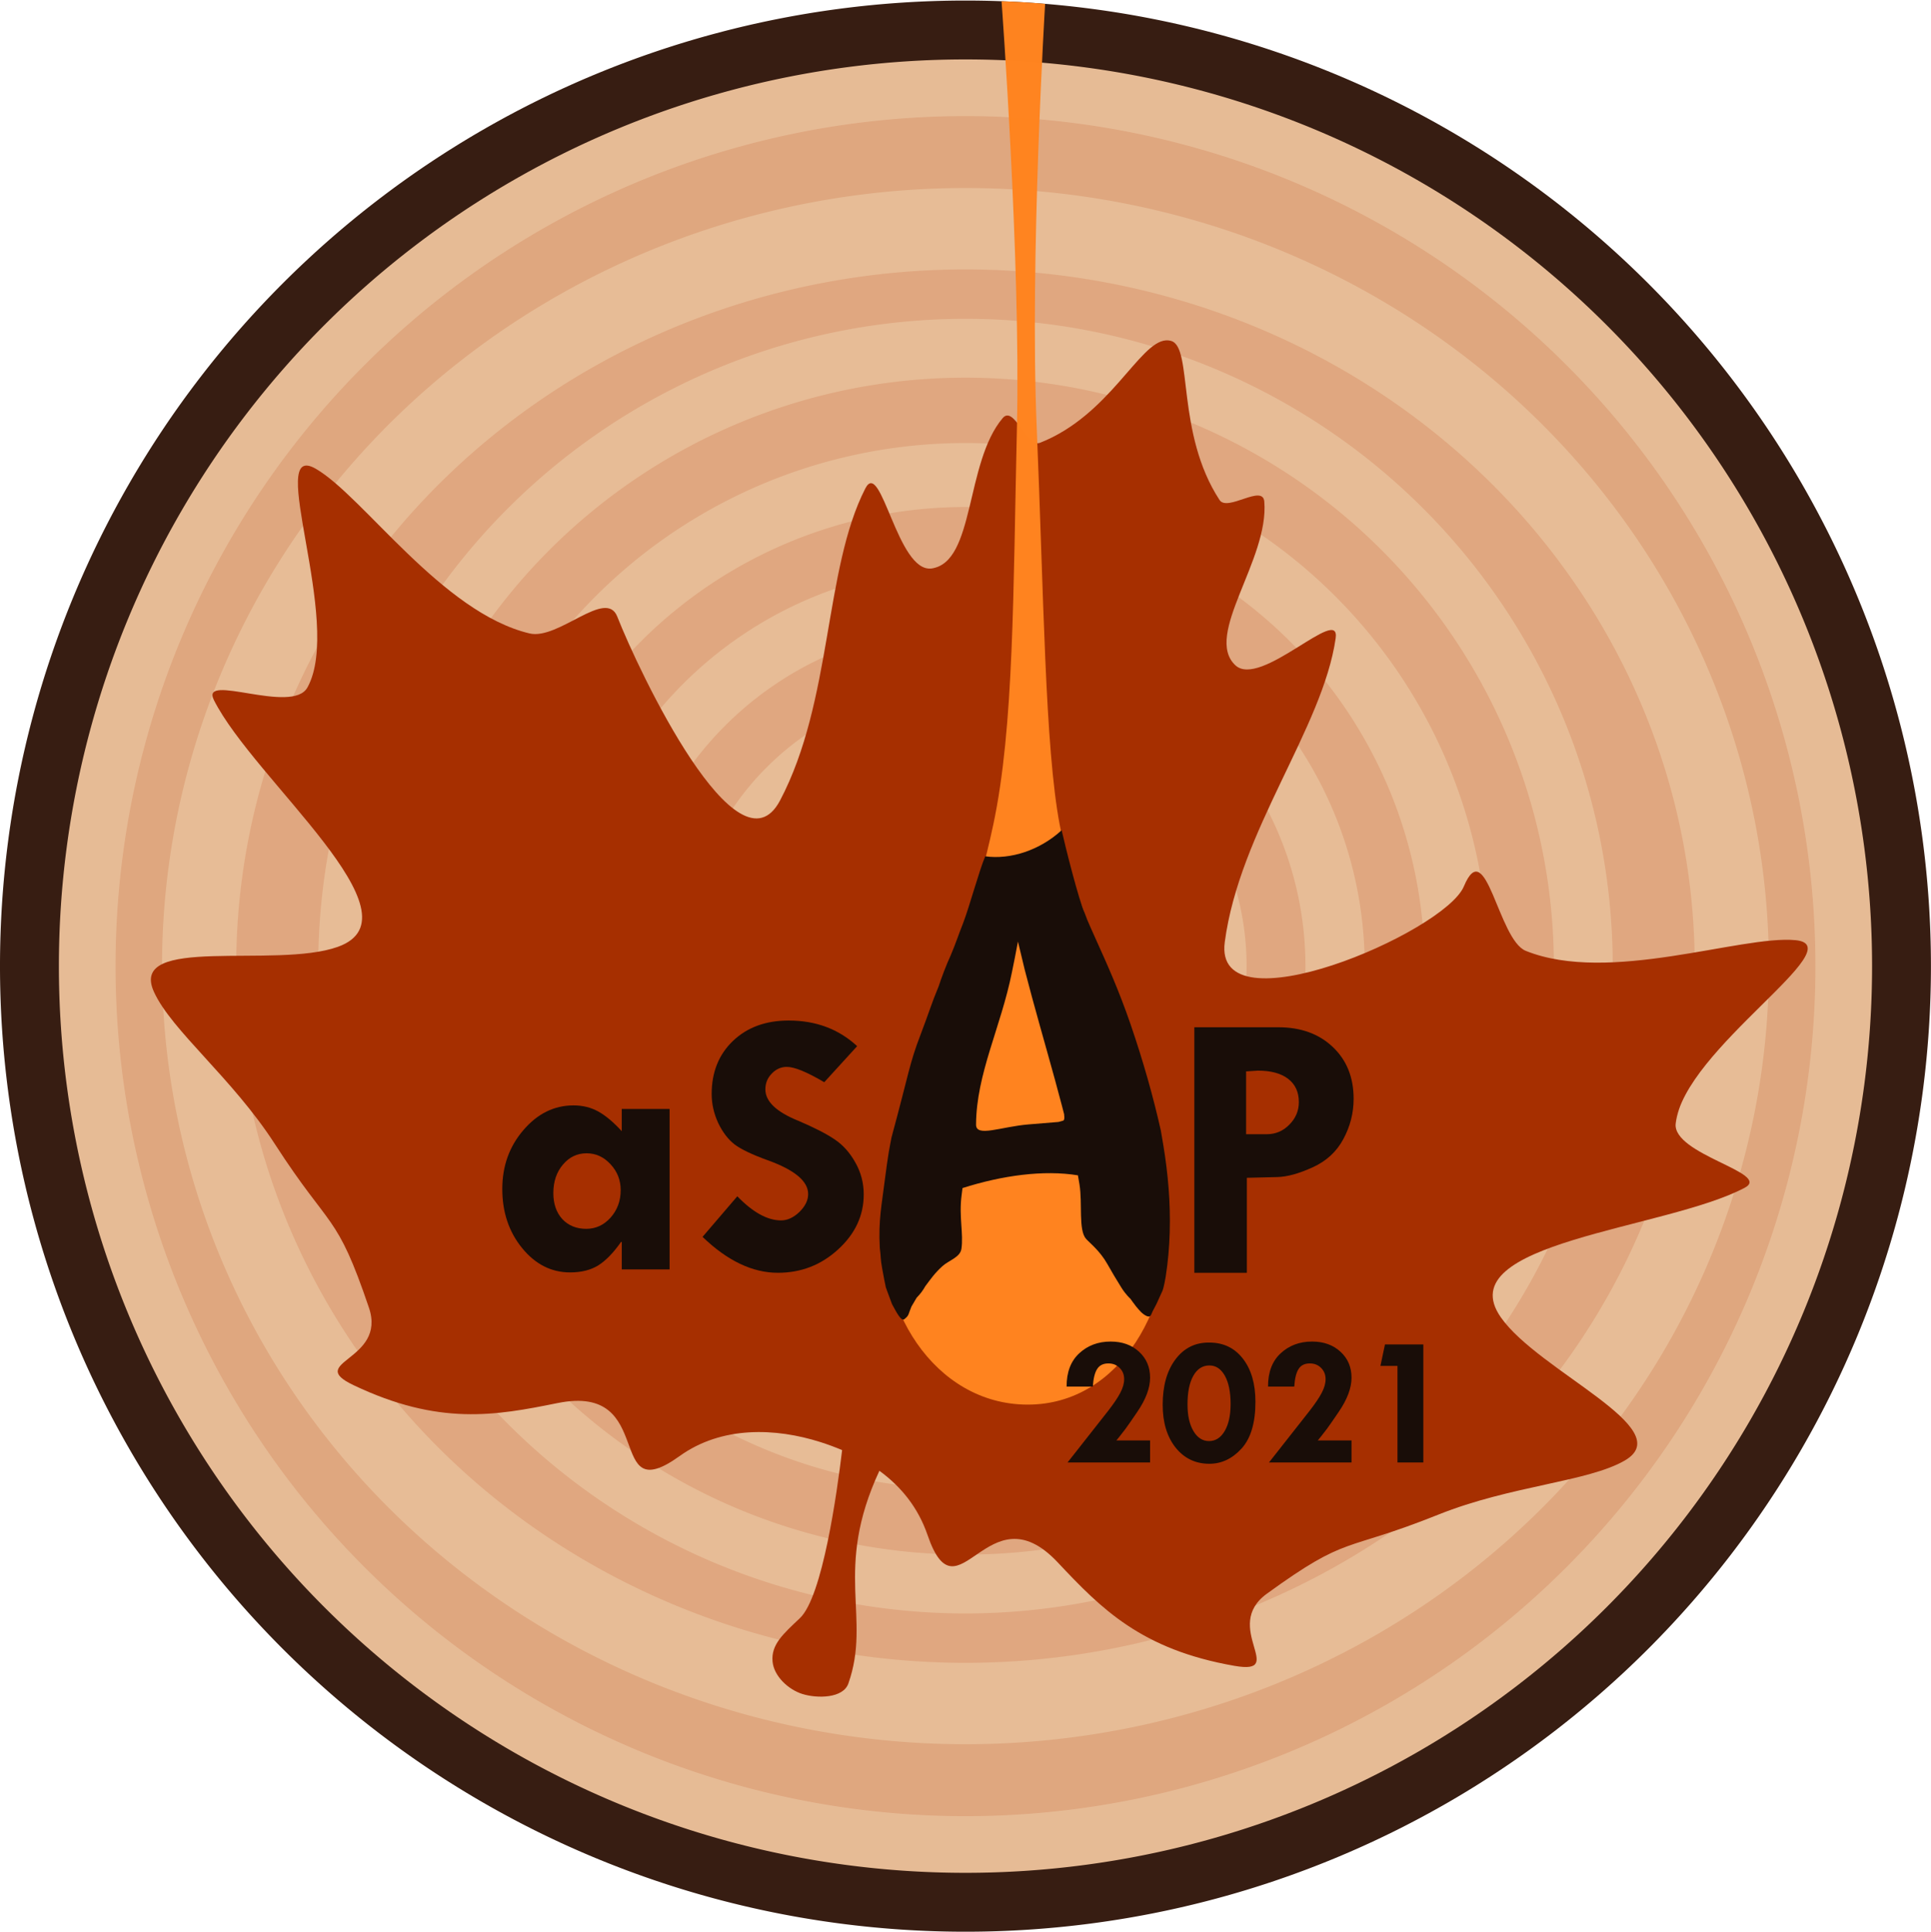 <?xml version="1.0" encoding="UTF-8"?>
<svg width="4691.2" height="4692.5" version="1.1" viewBox="0 0 1241.2 1241.6" xmlns="http://www.w3.org/2000/svg" xmlns:osb="http://www.openswatchbook.org/uri/2009/osb">
 <g transform="translate(1023.4 1112.6)">
  <g>
   <path d="m217.79-491.64a620.61 620.61 0 0 1-620.61 620.61 620.61 620.61 0 0 1-620.61-620.61 620.61 620.61 0 0 1 620.61-620.61 620.61 620.61 0 0 1 620.61 620.61z" fill="#371d12" fill-rule="evenodd"/>
   <path d="m179.95-491.64a582.76 582.76 0 0 1-582.76 582.76 582.76 582.76 0 0 1-582.76-582.76 582.76 582.76 0 0 1 582.76-582.76 582.76 582.76 0 0 1 582.76 582.76z" fill="#e7bc96" fill-opacity=".992" stroke-width="5.386"/>
   <path d="m143.52-491.64a546.33 546.33 0 0 1-546.33 546.33 546.33 546.33 0 0 1-546.33-546.33 546.33 546.33 0 0 1 546.33-546.33 546.33 546.33 0 0 1 546.33 546.33z" fill="#dc9e77" fill-opacity=".701" stroke-width="5.884"/>
   <path d="m113.63-491.64a516.45 500.11 0 0 1-516.45 500.11 516.45 500.11 0 0 1-516.45-500.11 516.45 500.11 0 0 1 516.45-500.11 516.45 500.11 0 0 1 516.45 500.11z" fill="#e7bc96" stroke-width="5.386"/>
   <path d="m65.955-491.64a468.77 447.79 0 0 1-468.77 447.79 468.77 447.79 0 0 1-468.77-447.79 468.77 447.79 0 0 1 468.77-447.79 468.77 447.79 0 0 1 468.77 447.79z" fill="#dc9e77" fill-opacity=".702" stroke-width="4.933"/>
   <path d="m13.237-491.64a416.05 416.05 0 0 1-416.05 416.05 416.05 416.05 0 0 1-416.05-416.05 416.05 416.05 0 0 1 416.05-416.05 416.05 416.05 0 0 1 416.05 416.05z" fill="#e7bc96" stroke-width="4.481"/>
   <path d="m-24.586-491.64a378.23 378.23 0 0 1-378.23 378.23 378.23 378.23 0 0 1-378.23-378.23 378.23 378.23 0 0 1 378.23-378.23 378.23 378.23 0 0 1 378.23 378.23z" fill="#dc9e77" fill-opacity=".702" stroke-width="4.073"/>
   <g>
    <path d="m-66.612-491.64a336.21 336.21 0 0 1-336.21 336.21 336.21 336.21 0 0 1-336.21-336.21 336.21 336.21 0 0 1 336.21-336.21 336.21 336.21 0 0 1 336.21 336.21z" fill="#e7bc96" stroke-width="3.621"/>
    <path d="m-150.66-491.64a252.15 252.15 0 0 1-252.15 252.15 252.15 252.15 0 0 1-252.15-252.15 252.15 252.15 0 0 1 252.15-252.15 252.15 252.15 0 0 1 252.15 252.15z" fill="#e7bc96" stroke-width="2.716"/>
    <path d="m-184.28-491.64a218.53 218.53 0 0 1-218.53 218.53 218.53 218.53 0 0 1-218.53-218.53 218.53 218.53 0 0 1 218.53-218.53 218.53 218.53 0 0 1 218.53 218.53z" fill="#743b16" stroke-width="2.353"/>
   </g>
   <path d="m-107.73-491.64a295.09 295.09 0 0 1-295.09 295.09 295.09 295.09 0 0 1-295.09-295.09 295.09 295.09 0 0 1 295.09-295.09 295.09 295.09 0 0 1 295.09 295.09z" fill="#dc9e77" fill-opacity=".702" stroke-width="3.178"/>
   <path d="m-146.19-491.64a256.63 256.63 0 0 1-256.63 256.63 256.63 256.63 0 0 1-256.63-256.63 256.63 256.63 0 0 1 256.63-256.63 256.63 256.63 0 0 1 256.63 256.63z" fill="#e7bc96" stroke-width="2.764"/>
   <path d="m-184.28-491.64a218.53 218.53 0 0 1-218.53 218.53 218.53 218.53 0 0 1-218.53-218.53 218.53 218.53 0 0 1 218.53-218.53 218.53 218.53 0 0 1 218.53 218.53z" fill="#dc9e77" fill-opacity=".702" stroke-width="2.353"/>
   <path d="m-222.11-491.64a180.71 180.71 0 0 1-180.71 180.71 180.71 180.71 0 0 1-180.71-180.71 180.71 180.71 0 0 1 180.71-180.71 180.71 180.71 0 0 1 180.71 180.71z" fill="#e7bc96" stroke-width="1.946"/>
   <path d="m-263.12-491.64a139.7 151.29 0 0 1-139.7 151.29 139.7 151.29 0 0 1-139.7-151.29 139.7 151.29 0 0 1 139.7-151.29 139.7 151.29 0 0 1 139.7 151.29z" fill="#dc9e77" fill-opacity=".702" stroke-width="1.629"/>
   <path d="m-285.15-491.64a117.67 117.67 0 0 1-117.67 117.67 117.67 117.67 0 0 1-117.67-117.67 117.67 117.67 0 0 1 117.67-117.67 117.67 117.67 0 0 1 117.67 117.67z" fill="#e7bc96" stroke-width="1.267"/>
   <path d="m-318.77-491.64a84.051 84.051 0 0 1-84.051 84.051 84.051 84.051 0 0 1-84.051-84.051 84.051 84.051 0 0 1 84.051-84.051 84.051 84.051 0 0 1 84.051 84.051z" fill="#dc9e77" fill-opacity=".702" stroke-width=".905"/>
   <path d="m-342.54-491.64a60.278 60.278 0 0 1-60.278 60.278 60.278 60.278 0 0 1-60.278-60.278 60.278 60.278 0 0 1 60.278-60.278 60.278 60.278 0 0 1 60.278 60.278z" fill="#e7bc96" stroke-width=".649"/>
   <path d="m-366.67-491.64a36.144 36.144 0 0 1-36.144 36.144 36.144 36.144 0 0 1-36.144-36.144 36.144 36.144 0 0 1 36.144-36.144 36.144 36.144 0 0 1 36.144 36.144z" fill="#dc9e77" fill-opacity=".702" stroke-width=".389"/>
  </g>
 </g>
 <g transform="translate(-65.864 -60.449)">
  <path transform="translate(1089.3 1173)" d="m-273.97-893.8c-17.288 1.182-36.18 48.223-80.977 65.844-8.577 3.374-16.666-24.52-23.995-15.86-24.245 28.652-17.685 92.605-45.63 96.612-22.046 3.161-32.488-71.246-42.649-51.427-26.632 51.945-21.091 136.55-54.796 200.52-27.077 51.389-90.75-82.656-104.66-118.11-7.232-18.431-37.793 15.224-56.419 10.789-56.221-13.386-106.88-88.15-137.34-105.81-33.041-19.157 17.81 98.676-5.42 140.56-9.804 17.679-69.191-9.956-60.103 8.102 25.74 51.147 135.37 138.68 79.665 158.59-40.113 14.333-135.02-7.975-118.21 28.947 11.333 24.9 50.358 55.379 77.681 97.733 36.071 55.912 39.525 43.314 60.503 105.23 11.616 34.281-41.54 34.76-9.82 49.85 54.827 26.081 90.994 19.599 131.06 11.476 64.815-13.138 29.619 69.192 78.453 34.074 27.109-19.495 61.719-18.185 90.651-8.969 4.75 1.512 9.36 3.231 13.831 5.121-3.28 27.397-12.595 94.207-27.111 107.98-10.819 10.262-18.596 16.95-17.606 27.905 0.849 9.404 10.147 18.053 19.161 20.862 9.651 3.008 26.218 2.81 29.573-6.727 15-42.646-9.898-72.472 19.939-136.72 13.991 10.186 24.903 23.636 30.976 41.331 19.524 56.893 38.436-30.623 83.71 17.584 27.989 29.802 53.742 56.011 113.55 66.447 34.603 6.038-8.486-25.105 20.818-46.351 52.923-38.371 48.46-26.089 110.22-50.836 46.787-18.746 96.25-21.044 119.9-34.801 35.065-20.4-55.255-57.093-79.687-91.986-33.93-48.458 106.13-56.452 156.71-83.287 17.858-9.474-46.567-21.278-44.34-41.371 5.278-47.605 114.91-114.32 76.876-117.8-35.065-3.212-119.64 28.478-173.24 6.879-17.759-7.156-25.497-75.565-39.782-41.432-12.444 29.737-161.33 93.392-153.7 35.81 9.504-71.677 62.967-137.49 71.287-195.27 3.174-22.044-48.387 32.615-64.543 17.285-20.478-19.432 21.866-67.813 18.66-105.21-0.969-11.304-23.699 6.779-28.745-0.935-28.108-42.971-17.131-97.964-31.015-102.22-1.145-0.351-2.29-0.48-3.442-0.401z" fill="#a62f00" stroke-opacity="0"/>
 </g>
 <g transform="translate(1023.4 1112.6)">
  <circle transform="rotate(90)" cx="164.42" cy="-75.217" r="0" fill="#743b16" stroke-width=".142"/>
  <path d="m-379.62-1111.8s12.356 166.68 9.888 273.46c-2.468 106.78-1.831 192.84-15.211 255.79-21.958 103.32-50.499 108.22-69.112 247.8-8.228 61.702 31.312 124.94 91.288 124.94 59.976 0 95.386-64.895 89.572-126.67-12.786-135.86-51.499-154.24-68.986-245.71-9.573-50.071-10.312-148.5-14.851-256.14-4.539-107.64 5.409-271.79 5.409-271.79-10.193-0.888-19.067-1.348-27.997-1.687z" fill="#ff8420" opacity=".996" stroke-opacity="0"/>
 </g>
 <g transform="translate(1023.4 1112.6)" fill="#190d08">
  <g transform="matrix(21.863 0 0 21.863 -900.71 555.23)" style="font-variant-caps:normal;font-variant-east-asian:normal;font-variant-ligatures:normal;font-variant-numeric:normal;shape-inside:url(#rect1030);white-space:pre" aria-label="aS">
   <path d="m12.668-38.967v-0.808h-0.022q-0.33 0.473-0.665 0.687-0.335 0.209-0.83 0.209-0.83 0-1.413-0.715-0.583-0.715-0.583-1.737 0-1.012 0.621-1.732 0.621-0.726 1.473-0.726 0.407 0 0.731 0.181t0.687 0.577v-0.654h1.407v4.717zm-1.034-3.414q-0.418 0-0.698 0.335-0.28 0.33-0.28 0.836 0 0.473 0.264 0.764 0.269 0.286 0.704 0.286 0.418 0 0.715-0.33 0.297-0.335 0.297-0.808 0-0.44-0.297-0.759-0.297-0.324-0.704-0.324z"/>
   <path d="m19.589-45.531-0.968 1.061q-0.764-0.451-1.099-0.451-0.258 0-0.445 0.198-0.187 0.192-0.187 0.462 0 0.533 0.968 0.924 0.709 0.302 1.072 0.55 0.363 0.242 0.605 0.676 0.247 0.434 0.247 0.94 0 0.929-0.753 1.616-0.748 0.687-1.77 0.687-1.121 0-2.216-1.056l1.022-1.193q0.687 0.709 1.286 0.709 0.28 0 0.539-0.247 0.258-0.253 0.258-0.528 0-0.566-1.193-0.995-0.682-0.247-0.968-0.462-0.286-0.22-0.484-0.632-0.192-0.418-0.192-0.852 0-0.962 0.627-1.561 0.627-0.599 1.638-0.599 1.198 0 2.012 0.753z"/>
  </g>
  <g style="font-variant-caps:normal;font-variant-east-asian:normal;font-variant-ligatures:normal;font-variant-numeric:normal" aria-label="P">
   <path d="m-255.71-452.35h53.966q21.755 0 35.096 12.74 13.341 12.62 13.341 33.293 0 13.582-6.611 25.841-6.49 12.139-19.711 18.149-13.221 6.01-22.596 6.25l-19.711 0.481v61.057h-33.774zm33.293 28.365v40.384h13.221q8.534 0 14.543-6.13 6.13-6.13 6.13-14.543 0-9.615-6.851-14.904-6.851-5.288-19.471-5.288z" fill="#190d08" stroke-width="5.785" style="font-variant-caps:normal;font-variant-east-asian:normal;font-variant-ligatures:normal;font-variant-numeric:normal"/>
  </g>
  <g stroke-width="3.05" style="font-variant-caps:normal;font-variant-east-asian:normal;font-variant-ligatures:normal;font-variant-numeric:normal" aria-label="2021">
   <path d="m-305.82-186.79h21.68v14.175h-53.068l25.909-32.937q5.658-7.266 8.041-11.912 2.442-4.646 2.442-8.696 0-4.407-2.918-7.266-2.859-2.859-7.207-2.859-5.003 0-7.266 3.633-2.263 3.574-2.74 11.257h-16.856q-0.06-13.818 8.1-21.382 8.16-7.564 20.191-7.564 11.197 0 18.285 6.552 7.088 6.492 7.088 16.677 0 9.947-8.279 22.037l-4.527 6.611q-2.68 3.99-6.79 9.113z"/>
   <path d="m-246.03-249.69q13.52 0 21.561 10.363 8.041 10.363 8.041 27.695 0 20.25-8.934 30.078-8.934 9.768-20.667 9.768-13.401 0-21.739-10.423-8.279-10.483-8.279-27.517 0-18.106 8.1-29.006 8.16-10.959 21.442-10.959zm13.639 39.488q0-11.555-3.693-18.166-3.693-6.611-9.947-6.611-6.552 0-10.304 6.611-3.752 6.611-3.752 18.404 0 10.721 3.812 17.153 3.812 6.433 10.006 6.433 6.313 0 10.066-6.433 3.812-6.433 3.812-17.392z"/>
   <path d="m-176.34-186.79h21.68v14.175h-53.068l25.909-32.937q5.658-7.266 8.041-11.912 2.442-4.646 2.442-8.696 0-4.407-2.918-7.266-2.859-2.859-7.207-2.859-5.003 0-7.266 3.633-2.263 3.574-2.74 11.257h-16.856q-0.06-13.818 8.1-21.382 8.16-7.564 20.191-7.564 11.197 0 18.285 6.552 7.088 6.492 7.088 16.677 0 9.947-8.279 22.037l-4.527 6.611q-2.68 3.99-6.79 9.113z"/>
   <path d="m-133.16-248.5h24.658v75.88h-16.617v-62.062h-10.959z"/>
  </g>
 </g>
 <g transform="translate(1023.4 1112.6)">
  <g transform="matrix(18.231 0 0 30.305 -2087.2 43.118)" fill="#190d08" style="font-variant-caps:normal;font-variant-east-asian:normal;font-variant-ligatures:normal;font-variant-numeric:normal" aria-label="A">
   <path d="m93.086-19.975c0.895 0.075 1.932-0.13 2.696-0.553 0.136 0.361 0.598 1.473 0.813 1.755 0.108 0.188 0.269 0.385 0.412 0.583 0.36 0.48 0.792 1.054 1.205 1.777 0.451 0.79 0.805 1.55 1.068 2.256 0.031 0.105 0.061 0.211 0.09 0.318 0.08 0.293 0.144 0.596 0.184 0.909 0.078 0.608 0.06 1.247-0.104 1.873-0.058 0.21-0.106 0.287-0.106 0.287l-0.039 0.052s-0.077 0.105-0.18 0.238c-0.048 0.062-0.093 0.1-0.141 0.162-0.047 0.06-0.058 0.131-0.204 0.093-0.146-0.038-0.255-0.118-0.373-0.203-0.074-0.054-0.198-0.162-0.198-0.162s-0.158-0.081-0.325-0.242c-0.196-0.188-0.319-0.315-0.491-0.497-0.266-0.283-0.622-0.445-0.752-0.534-0.273-0.189-0.12-0.746-0.23-1.153-0.017-0.063-0.035-0.128-0.055-0.193-1.208-0.119-2.669 0.002-4.069 0.27l-0.002 0.008c-0.011 0.05-0.021 0.099-0.031 0.147-0.098 0.453 0.074 0.816-6e-3 1.135-0.045 0.18-0.446 0.244-0.669 0.366-0.272 0.147-0.423 0.281-0.601 0.423-0.023 0.022-0.047 0.046-0.071 0.07-0.085 0.084-0.238 0.177-0.238 0.177l-0.182 0.186c-0.122 0.172-0.073 0.183-0.251 0.269-0.113 0.055-0.29-0.16-0.435-0.32l-0.181-0.293c-0.047-0.09-0.023-0.004-0.092-0.224l-0.072-0.232c-0.069-0.223-0.041-0.242-0.086-0.445-0.053-0.594 0.068-0.902 0.187-1.483 0.035-0.173 0.084-0.371 0.128-0.542 0.026-0.103 0.07-0.216 0.099-0.318 0.618-1.37 0.629-1.562 1.02-2.172 0.321-0.507 0.373-0.642 0.646-1.038 0.074-0.142 0.277-0.468 0.414-0.641 0.202-0.287 0.265-0.423 0.446-0.695 0.232-0.368 0.57-1.125 0.777-1.412zm2.781 5.474c0.289 0.392 0.401 0.936 0.549 1.483-0.411-1.42-1.266-2.985-1.936-4.552-0.075-0.188-0.15-0.374-0.224-0.562l-1e-6 -1e-6c-0.193-0.385 0.51-0.585-0.016-0.038 8.45e-4 0.014-0.011 0.041-0.011 0.041v1e-6c-0.062 0.201-0.128 0.404-0.198 0.607-0.391 1.174-1.258 2.157-1.267 3.238-0.002 0.274 0.879 0.043 1.853-0.005l1.055-0.052 0.164-0.028c0.016-0.003 0.062-0.022 0.031-0.132z" fill="#190d08" stroke-width=".38" style="font-variant-caps:normal;font-variant-east-asian:normal;font-variant-ligatures:normal;font-variant-numeric:normal"/>
  </g>
 </g>
</svg>
